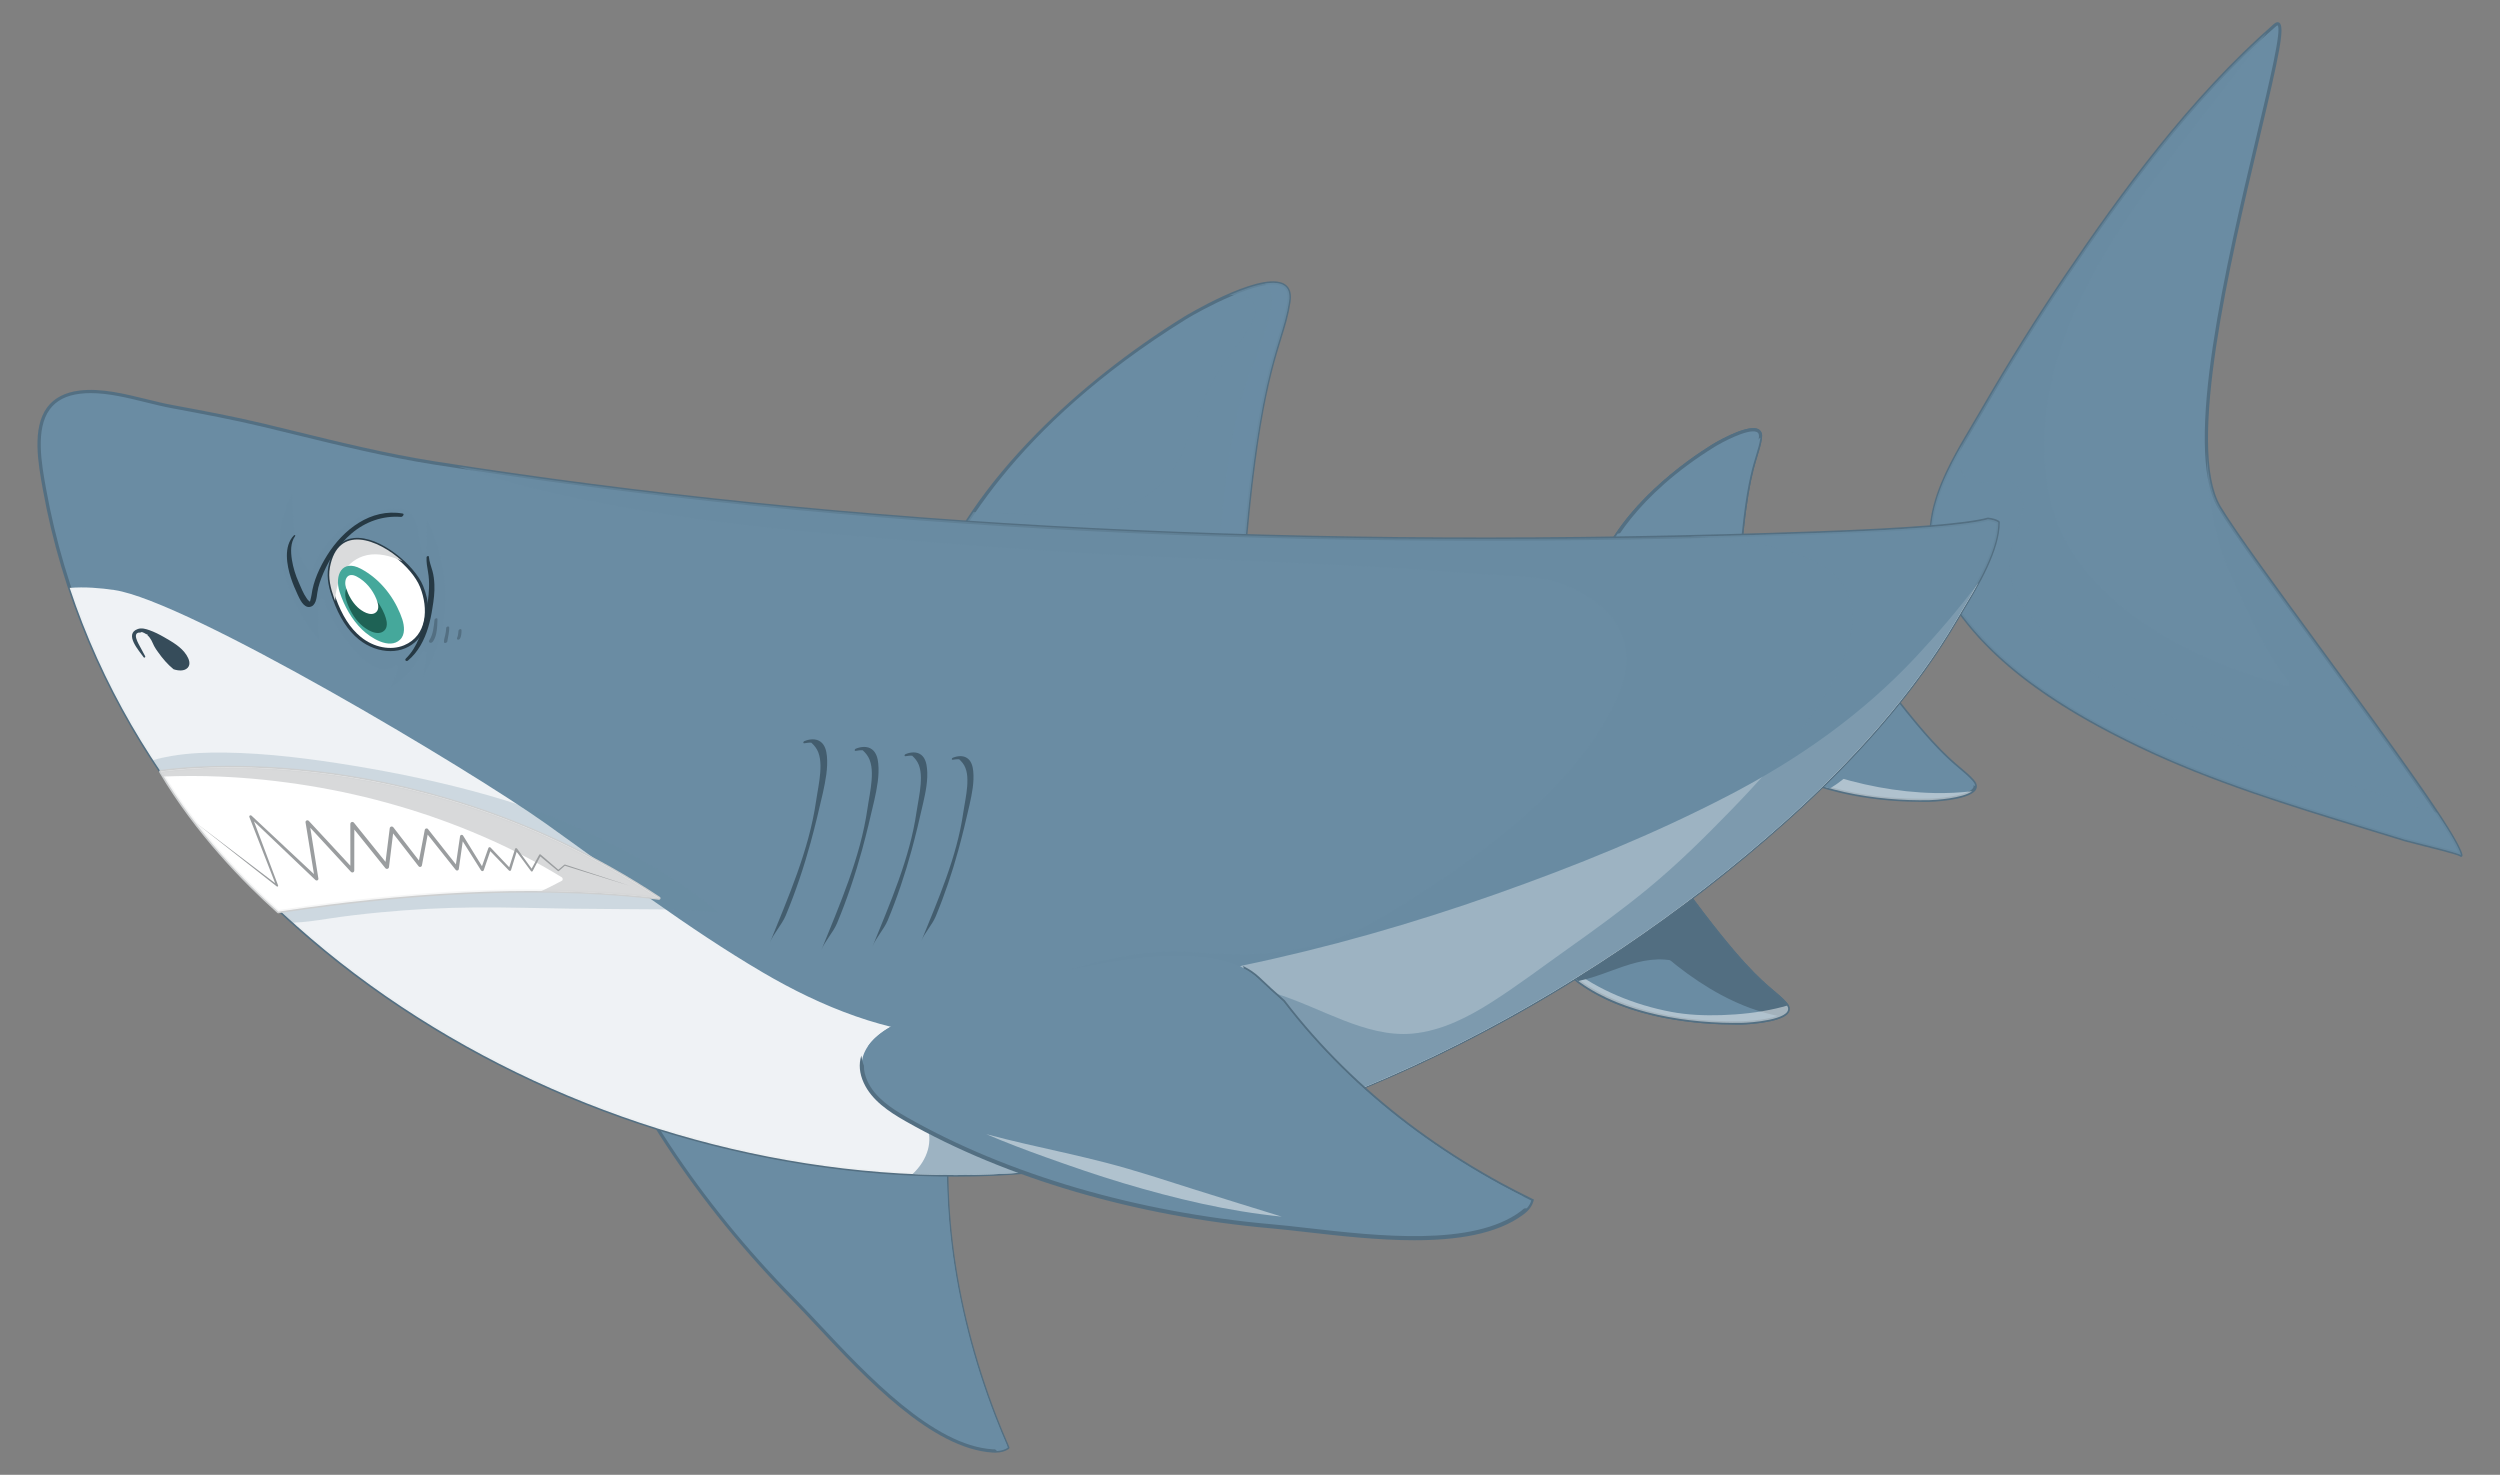 <?xml version="1.0" encoding="utf-8"?>
<!-- Generator: Adobe Illustrator 27.6.1, SVG Export Plug-In . SVG Version: 6.00 Build 0)  -->
<svg version="1.1" id="Layer_1" xmlns="http://www.w3.org/2000/svg" xmlns:xlink="http://www.w3.org/1999/xlink" x="0px" y="0px"
	 viewBox="0 0 405.34 239.12" style="enable-background:new 0 0 405.34 239.12;" xml:space="preserve">
<rect x="0" y="0" width="405.34" height="239.12" fill="#808080" stroke="none"/>
<style type="text/css">
	.st0{fill:#6A8CA3;}
	.st1{fill:#536F82;}
	.st2{opacity:0.7;fill:#6A8CA3;}
	.st3{opacity:0.55;fill:#6A8CA3;}
	.st4{opacity:0.47;fill:#FFFFFF;}
	.st5{fill:#526E81;}
	.st6{opacity:0.61;fill:#6A8CA3;}
	.st7{opacity:0.89;fill:#FFFFFF;}
	.st8{fill:#364C5A;}
	.st9{fill:#FFFFFF;}
	.st10{fill:#293C48;}
	.st11{fill:#263944;}
	.st12{fill:#DADBDC;}
	.st13{opacity:0.6;fill:#2B3F4C;}
	.st14{fill:#45A89B;}
	.st15{fill:#1E6255;}
	.st16{opacity:0.25;fill:#6A8CA3;}
	.st17{fill:#CDCFD0;}
	.st18{opacity:0.81;fill:#FFFFFF;}
	.st19{opacity:0.81;fill:#CFD1D2;}
	.st20{fill:#9A9D9F;}
</style>
<g>
	<g>
		<path class="st0" d="M161.28,229.55c-1.72-4.47-3.18-9.03-4.36-13.67c-1.17-4.61-2.07-9.29-2.64-14.01
			c-0.57-4.71-0.83-9.45-0.76-14.19c0.02-1.2,0.06-2.39,0.12-3.59c-0.28-1.84-0.52-3.65-0.69-5.4
			c-1.4-13.73-34.73-27.18-47.74-31.89c-4.21-1.52-10.11-2.04-11.64,3.42c-0.82,2.92,0.09,6.03,1.13,8.88
			c6.97,19.09,19.72,37.2,33.95,51.59c7.52,7.6,20.71,23.89,32.35,24.59c1.06,0.06,1.84-0.14,2.42-0.54
			C162.67,233.01,161.95,231.29,161.28,229.55z"/>
		<path class="st1" d="M161.36,235.53c-0.12,0-0.25,0-0.38-0.01c-9.9-0.59-20.68-12.09-28.55-20.5c-1.43-1.53-2.78-2.97-3.97-4.17
			c-15.48-15.66-27.56-34.02-34.01-51.68c-1.08-2.95-1.96-6.09-1.13-9.04c0.5-1.8,1.51-3.1,2.98-3.86c3.08-1.58,7.31-0.34,8.99,0.27
			c6.11,2.21,17.9,6.78,28.26,12.58c12.43,6.95,19.04,13.52,19.65,19.53c0.17,1.65,0.4,3.41,0.69,5.39c0,0.02,0,0.03,0,0.05
			c-0.06,1.19-0.1,2.39-0.12,3.58c-0.07,4.68,0.18,9.45,0.76,14.16c0.56,4.63,1.45,9.33,2.64,13.98c1.16,4.57,2.63,9.16,4.35,13.64
			l0,0c0.6,1.57,1.3,3.26,2.13,5.16c0.05,0.11,0.01,0.25-0.09,0.32C162.99,235.33,162.25,235.53,161.36,235.53z M99.89,146.02
			c-1.16,0-2.33,0.19-3.35,0.72c-1.34,0.69-2.25,1.88-2.72,3.54c-0.79,2.81,0.08,5.85,1.12,8.71c6.42,17.6,18.46,35.89,33.89,51.49
			c1.19,1.21,2.55,2.65,3.98,4.18c7.81,8.34,18.51,19.75,28.2,20.33c0.85,0.05,1.54-0.08,2.07-0.38c-0.79-1.82-1.46-3.45-2.05-4.97
			l0,0c-1.73-4.5-3.2-9.11-4.37-13.7c-1.19-4.67-2.08-9.4-2.65-14.05c-0.58-4.73-0.83-9.52-0.76-14.23
			c0.02-1.18,0.06-2.39,0.12-3.57c-0.3-1.97-0.52-3.73-0.69-5.39c-1.42-13.93-36.77-27.76-47.57-31.67
			C104.07,146.66,102,146.02,99.89,146.02z"/>
	</g>
	<path class="st0" d="M103.88,168.95c3.98,7.46,8.6,14.58,13.55,21.43c4.86,6.72,9.95,13.36,15.59,19.44
		c2.86,3.08,5.86,6.03,8.98,8.85c3.22,2.91,6.49,5.79,9.98,8.38c3.65,2.72,7.49,5.16,11.38,7.52c-0.72-1.66-1.42-3.33-2.07-5.02
		c-1.72-4.47-3.18-9.03-4.36-13.67c-1.17-4.61-2.07-9.29-2.64-14.01c-0.57-4.71-0.83-9.45-0.76-14.19c0.02-1.2,0.06-2.39,0.12-3.59
		c-0.28-1.84-0.52-3.65-0.69-5.4c-1.4-13.73-34.73-27.18-47.74-31.89c-3.36-1.22-7.78-1.78-10.21,0.81
		C97.14,155.02,100.25,162.14,103.88,168.95z"/>
	<path class="st0" d="M103.5,177.83c2.71,2.36,5.63,4.46,8.74,6.27c1.87,1.08,3.8,2.09,5.77,2.98c2.01,0.91,4.07,1.68,6.12,2.48
		c3.98,1.54,8.01,3.14,11.44,5.74c5.26,4,8.78,9.98,11.73,15.77c2.98,5.86,5.51,11.98,9.06,17.54c1.53,2.39,3.27,4.65,5.28,6.65
		c0.74-0.04,1.32-0.23,1.77-0.54c-0.74-1.71-1.46-3.43-2.13-5.17c-1.72-4.47-3.18-9.03-4.36-13.67c-1.17-4.61-2.07-9.29-2.64-14.01
		c-0.57-4.71-0.83-9.45-0.76-14.19c0.02-1.2,0.06-2.39,0.12-3.59c-0.28-1.84-0.52-3.65-0.69-5.4c-1.4-13.73-34.73-27.18-47.74-31.89
		c-4.21-1.52-10.11-2.04-11.64,3.42c-0.82,2.92,0.09,6.03,1.13,8.88C97.03,165.48,100.03,171.76,103.5,177.83z"/>
	<g>
		<g>
			<path class="st0" d="M208.94,47.28c-1.4-4.46-14.56,2.89-16.77,4.26c-16.12,9.99-33.97,25.83-41,43.92
				c-0.78,2.01-1.4,4.32-0.45,6.26c3.04,6.19,17.89,5.13,23.49,5.23c6.56,0.12,26.2,2.65,26.59-3.9c2.6-43.91,6.95-45.88,8.2-54.16
				C209.1,48.24,209.07,47.71,208.94,47.28z"/>
			<path class="st1" d="M187.83,107.79c-3.26,0-6.6-0.2-9.3-0.36c-1.72-0.1-3.21-0.19-4.33-0.21c-0.74-0.01-1.63-0.01-2.64,0
				c-6.87,0.05-18.37,0.14-21.08-5.38c-1.02-2.09-0.3-4.55,0.44-6.47c3.27-8.41,9.03-16.85,17.14-25.08
				c6.8-6.91,15.09-13.46,23.96-18.96c0.11-0.07,11.66-7.04,15.82-5.5c0.68,0.25,1.13,0.72,1.34,1.38c0.15,0.47,0.17,1.05,0.07,1.72
				c-0.32,2.14-0.84,3.83-1.5,5.96c-1.9,6.19-4.77,15.53-6.7,48.17c-0.15,2.55-2.88,4.03-8.35,4.53
				C191.18,107.73,189.52,107.79,187.83,107.79z M173.25,106.68c0.35,0,0.67,0,0.97,0.01c1.12,0.02,2.62,0.11,4.35,0.21
				c4.07,0.24,9.64,0.58,14.1,0.17c5.09-0.47,7.74-1.83,7.87-4.04c1.94-32.7,4.82-42.09,6.72-48.3c0.65-2.12,1.16-3.79,1.48-5.89
				c0.09-0.59,0.07-1.09-0.05-1.48c0,0,0,0,0,0c-0.16-0.51-0.49-0.85-1.02-1.05c-3.37-1.25-13.13,4.07-15.36,5.45
				c-28.39,17.59-38.05,36.48-40.89,43.79c-0.71,1.82-1.4,4.15-0.46,6.05c2.57,5.22,13.86,5.13,20.6,5.08
				C172.17,106.68,172.73,106.68,173.25,106.68z"/>
		</g>
		<path class="st0" d="M159.51,83.71c-1.08,1.85-2.07,3.75-2.96,5.69c2.36-2.95,4.73-5.89,7.16-8.79c2.95-3.52,5.99-6.98,9.18-10.29
			c2.89-3,5.82-5.97,8.9-8.78c3.78-3.45,7.82-6.77,12.18-9.52c-1.69,0.85-3.35,1.76-4.98,2.73c-4.04,2.4-7.89,5.12-11.49,8.13
			c-3.58,2.98-6.93,6.24-9.98,9.76C164.53,76.08,161.82,79.78,159.51,83.71z"/>
		<path class="st2" d="M208.94,47.28c-0.8-2.56-5.47-1.23-9.72,0.62c0.36-0.05,0.73-0.09,1.1-0.1c0.88-0.01,1.84,0.16,2.49,0.8
			c0.75,0.74,0.88,1.81,0.54,2.77c-0.6,1.73-1.79,3.29-2.87,4.75c-0.97,1.32-2.08,2.59-2.89,4.02c-0.73,1.27-1.44,2.53-2.05,3.87
			c-0.65,1.4-1.22,2.84-1.79,4.28c-0.57,1.44-1.16,2.87-1.74,4.31c-0.39,0.97-0.84,1.91-1.38,2.81c-1.91,3.18-4.83,5.46-8.32,6.67
			c-3.6,1.25-7.49,1.45-11.27,1.42c-4.12-0.03-8.24-0.38-12.36-0.46c-0.28-0.01-0.57-0.01-0.85-0.01
			c-2.71,3.99-4.99,8.14-6.66,12.43c-0.78,2.01-1.4,4.32-0.45,6.26c3.04,6.19,17.89,5.13,23.49,5.23c6.56,0.12,26.2,2.65,26.59-3.9
			c2.6-43.91,6.95-45.88,8.2-54.16C209.1,48.24,209.07,47.71,208.94,47.28z"/>
		<path class="st3" d="M208.94,47.28c-0.42-1.35-1.93-1.61-3.88-1.29c0.53,0.45,0.93,1.05,1.1,1.8c0.23,1.02-0.06,2.07-0.28,3.06
			c-0.32,1.4-0.73,2.77-1.2,4.12c-0.94,2.76-2.06,5.44-3,8.2c-0.97,2.86-1.55,5.8-2.06,8.77c-0.54,3.12-0.98,6.27-1.31,9.42
			c-0.61,5.82-1.01,11.7-1.01,17.55c0,2.48,0.09,4.96,0.31,7.43c1.88-0.68,3.09-1.73,3.19-3.31c2.6-43.91,6.95-45.88,8.2-54.16
			C209.1,48.24,209.07,47.71,208.94,47.28z"/>
	</g>
	<g>
		<path class="st0" d="M285.4,70.33c-0.63-2.01-6.58,1.31-7.58,1.93c-7.28,4.51-15.34,11.67-18.52,19.84
			c-0.35,0.91-0.63,1.95-0.2,2.83c1.37,2.8,8.08,2.32,10.61,2.36c2.97,0.05,11.84,1.2,12.01-1.76c1.17-19.83,3.14-20.73,3.7-24.46
			C285.47,70.76,285.46,70.52,285.4,70.33z"/>
		<path class="st1" d="M275.86,97.8c-1.48,0-2.99-0.09-4.21-0.16c-0.78-0.05-1.45-0.09-1.95-0.1c-0.33-0.01-0.74,0-1.19,0
			c-3.14,0.03-8.39,0.07-9.65-2.51c-0.49-0.99-0.15-2.15,0.2-3.04c3.89-10.01,14.32-17.3,18.62-19.97c0.05-0.03,5.33-3.22,7.27-2.5
			c0.35,0.13,0.58,0.38,0.69,0.72c0.07,0.23,0.09,0.52,0.04,0.84c-0.15,0.98-0.38,1.74-0.68,2.71c-0.86,2.79-2.15,7-3.02,21.73
			c-0.07,1.23-1.35,1.95-3.9,2.18C277.39,97.78,276.63,97.8,275.86,97.8z M269.28,97.01c0.16,0,0.31,0,0.44,0
			c0.51,0.01,1.19,0.05,1.97,0.1c1.83,0.11,4.35,0.26,6.35,0.08c2.22-0.2,3.37-0.77,3.43-1.69c0.87-14.79,2.18-19.04,3.04-21.85
			c0.29-0.95,0.52-1.7,0.66-2.64c0.04-0.25,0.03-0.45-0.02-0.61c0,0,0,0,0,0c-0.06-0.19-0.18-0.31-0.37-0.38
			c-1.47-0.55-5.82,1.83-6.81,2.45c-12.79,7.93-17.14,16.42-18.41,19.71c-0.31,0.79-0.61,1.81-0.21,2.62
			c1.12,2.28,6.36,2.23,9.18,2.22C268.79,97.02,269.04,97.01,269.28,97.01z"/>
	</g>
	<g>
		<path class="st0" d="M285.4,70.33c-0.63-2.01-6.58,1.31-7.58,1.93c-7.28,4.51-15.34,11.67-18.52,19.84
			c-0.35,0.91-0.63,1.95-0.2,2.83c1.37,2.8,8.08,2.32,10.61,2.36c2.97,0.05,11.84,1.2,12.01-1.76c1.17-19.83,3.14-20.73,3.7-24.46
			C285.47,70.76,285.46,70.52,285.4,70.33z"/>
		<path class="st1" d="M275.86,97.8c-1.48,0-2.99-0.09-4.21-0.16c-0.78-0.05-1.45-0.09-1.95-0.1c-0.33-0.01-0.74,0-1.19,0
			c-3.14,0.03-8.39,0.07-9.65-2.51c-0.49-0.99-0.15-2.15,0.2-3.04c3.89-10.01,14.32-17.3,18.62-19.97c0.05-0.03,5.33-3.22,7.27-2.5
			c0.35,0.13,0.58,0.38,0.69,0.72c0.07,0.23,0.09,0.52,0.04,0.84c-0.15,0.98-0.38,1.74-0.68,2.71c-0.86,2.79-2.15,7-3.02,21.73
			c-0.07,1.23-1.35,1.95-3.9,2.18C277.39,97.78,276.63,97.8,275.86,97.8z M269.28,97.01c0.16,0,0.31,0,0.44,0
			c0.51,0.01,1.19,0.05,1.97,0.1c1.83,0.11,4.35,0.26,6.35,0.08c2.22-0.2,3.37-0.77,3.43-1.69c0.87-14.79,2.18-19.04,3.04-21.85
			c0.29-0.95,0.52-1.7,0.66-2.64c0.04-0.25,0.03-0.45-0.02-0.61c0,0,0,0,0,0c-0.06-0.19-0.18-0.31-0.37-0.38
			c-1.47-0.55-5.82,1.83-6.81,2.45c-12.79,7.93-17.14,16.42-18.41,19.71c-0.31,0.79-0.61,1.81-0.21,2.62
			c1.12,2.28,6.36,2.23,9.18,2.22C268.79,97.02,269.04,97.01,269.28,97.01z"/>
	</g>
	<path class="st0" d="M263.1,90.15c0.64-0.34,1.25-0.78,1.79-1.21c1.27-1.02,2.4-2.19,3.51-3.37c1.23-1.29,2.49-2.56,3.67-3.9
		c2.35-2.68,4.55-5.51,7.04-8.06c-1.33,0.68-2.62,1.44-3.84,2.3C270.08,79.54,266.09,84.6,263.1,90.15z"/>
	<path class="st0" d="M285.24,71.11c-1.11,0.97-2.18,2.01-3.12,3.15c-0.87,1.05-1.54,2.27-2.21,3.45c-0.66,1.17-1.3,2.35-2.08,3.44
		c-0.76,1.05-1.65,1.93-2.71,2.67c-3.81,2.66-8.54,1.85-12.85,2.71c-1.21,1.78-2.23,3.64-2.98,5.56c-0.35,0.91-0.63,1.95-0.2,2.83
		c1.37,2.8,8.08,2.32,10.61,2.36c2.97,0.05,11.84,1.2,12.01-1.76c1.17-19.83,3.14-20.73,3.7-24.46c0.01-0.04,0-0.07,0.01-0.1
		C285.37,71,285.31,71.06,285.24,71.11z"/>
	<g>
		<path class="st0" d="M319.85,126.62c-2.51-2.83-4.64-2.51-16.4-18.52c-1.76-2.39-8.58,3.39-11.04,5.05
			c-2.1,1.41-7.99,4.66-7.62,7.75c0.11,0.97,0.92,1.69,1.71,2.26c7.1,5.13,17.76,6.76,26.33,6.59c1.18-0.02,7.97-0.47,7.41-2.5
			C320.16,127.05,320.04,126.84,319.85,126.62z"/>
		<path class="st1" d="M311.67,130.02c-5.64,0-17.23-0.79-25.34-6.65c-0.78-0.56-1.68-1.35-1.81-2.44
			c-0.34-2.85,4.09-5.67,6.74-7.35c0.38-0.24,0.72-0.46,1-0.65c0.41-0.28,0.96-0.68,1.58-1.14c2.61-1.92,6.56-4.83,8.71-4.5
			c0.47,0.07,0.85,0.29,1.11,0.65c8.73,11.89,12.11,14.72,14.34,16.6c0.78,0.65,1.39,1.17,2.05,1.91l0,0
			c0.22,0.25,0.36,0.49,0.43,0.73c0.1,0.34,0.03,0.68-0.19,0.98c-1.24,1.66-7.4,1.86-7.46,1.86
			C312.47,130.01,312.09,130.02,311.67,130.02z M302.18,107.79c-2.02,0-5.76,2.75-8.03,4.42c-0.63,0.46-1.18,0.87-1.6,1.15
			c-0.28,0.19-0.62,0.41-1.01,0.65c-2.38,1.51-6.8,4.33-6.5,6.85c0.11,0.9,0.91,1.58,1.6,2.08c2.86,2.06,11.12,6.83,26.17,6.54
			c1.17-0.02,6.11-0.39,7.05-1.65c0.13-0.17,0.16-0.33,0.11-0.52c-0.04-0.16-0.15-0.33-0.31-0.52l0,0
			c-0.63-0.71-1.23-1.21-1.99-1.85c-2.25-1.89-5.66-4.75-14.43-16.69c-0.18-0.25-0.43-0.39-0.77-0.44
			C302.37,107.8,302.28,107.79,302.18,107.79z"/>
	</g>
	<path class="st4" d="M313.65,128.58c-6.08-0.13-12.18-1.32-17.94-3.29c-2.58-0.88-5.13-1.95-7.49-3.34
		c-1.15-0.68-2.26-1.45-3.26-2.34c-0.16,0.43-0.24,0.86-0.19,1.28c0.11,0.97,0.92,1.69,1.71,2.26c7.1,5.13,17.76,6.76,26.33,6.59
		c0.94-0.02,5.43-0.3,6.94-1.45C317.73,128.53,315.69,128.62,313.65,128.58z"/>
	<path class="st0" d="M297.11,127.57c0.66-0.4,1.28-0.87,1.88-1.35c2.17-1.72,4.27-3.54,7.14-3.79c2.32-0.21,4.56,0.5,6.64,1.48
		c2.13,1,4.14,2.27,6.34,3.13c0.38,0.15,0.76,0.27,1.14,0.39c0-0.06-0.01-0.12-0.03-0.18c-0.05-0.19-0.17-0.4-0.37-0.62
		c-2.51-2.83-4.64-2.51-16.4-18.52c-1.76-2.39-8.58,3.39-11.04,5.05c-2.1,1.41-7.99,4.66-7.62,7.75c0.11,0.97,0.92,1.69,1.71,2.26
		c2.92,2.11,6.43,3.61,10.15,4.66C296.8,127.73,296.96,127.66,297.11,127.57z"/>
	<g>
		<path class="st0" d="M289.51,162.72c-2.51-2.83-4.64-2.51-16.4-18.52c-1.76-2.39-8.58,3.39-11.04,5.05
			c-2.1,1.41-7.99,4.66-7.62,7.75c0.11,0.97,0.92,1.69,1.71,2.26c7.1,5.13,17.76,6.76,26.33,6.59c1.18-0.02,7.97-0.47,7.41-2.5
			C289.83,163.15,289.71,162.94,289.51,162.72z"/>
		<path class="st1" d="M281.33,166.12c-5.64,0-17.23-0.79-25.34-6.65c-0.78-0.56-1.68-1.35-1.81-2.44
			c-0.34-2.85,4.09-5.67,6.74-7.35c0.38-0.24,0.73-0.46,1-0.65c0.42-0.28,0.96-0.68,1.58-1.14c1.49-1.1,3.54-2.6,5.35-3.56
			c2.27-1.19,3.73-1.28,4.46-0.29c8.73,11.89,12.11,14.72,14.34,16.6c0.78,0.65,1.39,1.17,2.05,1.91c0.22,0.24,0.36,0.49,0.43,0.73
			c0.1,0.34,0.03,0.68-0.19,0.98c-1.24,1.66-7.4,1.86-7.46,1.86C282.13,166.11,281.75,166.12,281.33,166.12z M271.84,143.89
			c-0.67,0-1.58,0.3-2.73,0.9c-1.78,0.93-3.81,2.42-5.29,3.51c-0.63,0.47-1.18,0.87-1.6,1.15c-0.28,0.19-0.62,0.41-1.01,0.65
			c-2.38,1.51-6.8,4.33-6.5,6.85c0.11,0.9,0.91,1.58,1.6,2.08c2.86,2.06,11.12,6.85,26.17,6.54c1.85-0.04,6.2-0.5,7.05-1.65
			c0.12-0.17,0.16-0.33,0.11-0.52c-0.04-0.16-0.15-0.33-0.31-0.52c0,0,0,0,0,0c-0.63-0.71-1.23-1.21-1.99-1.85
			c-2.25-1.89-5.66-4.75-14.43-16.69C272.67,144.04,272.31,143.89,271.84,143.89z"/>
	</g>
	<g>
		<path class="st0" d="M289.51,162.72c-2.51-2.83-4.64-2.51-16.4-18.52c-1.76-2.39-8.58,3.39-11.04,5.05
			c-2.1,1.41-7.99,4.66-7.62,7.75c0.11,0.97,0.92,1.69,1.71,2.26c7.1,5.13,17.76,6.76,26.33,6.59c1.18-0.02,7.97-0.47,7.41-2.5
			C289.83,163.15,289.71,162.94,289.51,162.72z"/>
		<path class="st1" d="M281.33,166.12c-5.64,0-17.23-0.79-25.34-6.65c-0.78-0.56-1.68-1.35-1.81-2.44
			c-0.34-2.85,4.09-5.67,6.74-7.35c0.38-0.24,0.73-0.46,1-0.65c0.42-0.28,0.96-0.68,1.58-1.14c1.49-1.1,3.54-2.6,5.35-3.56
			c2.27-1.19,3.73-1.28,4.46-0.29c8.73,11.89,12.11,14.72,14.34,16.6c0.78,0.65,1.39,1.17,2.05,1.91c0.22,0.24,0.36,0.49,0.43,0.73
			c0.1,0.34,0.03,0.68-0.19,0.98c-1.24,1.66-7.4,1.86-7.46,1.86C282.13,166.11,281.75,166.12,281.33,166.12z M271.84,143.89
			c-0.67,0-1.58,0.3-2.73,0.9c-1.78,0.93-3.81,2.42-5.29,3.51c-0.63,0.47-1.18,0.87-1.6,1.15c-0.28,0.19-0.62,0.41-1.01,0.65
			c-2.38,1.51-6.8,4.33-6.5,6.85c0.11,0.9,0.91,1.58,1.6,2.08c2.86,2.06,11.12,6.85,26.17,6.54c1.85-0.04,6.2-0.5,7.05-1.65
			c0.12-0.17,0.16-0.33,0.11-0.52c-0.04-0.16-0.15-0.33-0.31-0.52c0,0,0,0,0,0c-0.63-0.71-1.23-1.21-1.99-1.85
			c-2.25-1.89-5.66-4.75-14.43-16.69C272.67,144.04,272.31,143.89,271.84,143.89z"/>
	</g>
	<path class="st5" d="M265.58,150.95c4.02,4.01,8.47,7.67,13.49,10.37c3.02,1.62,6.25,2.85,9.6,3.49c0.85-0.36,1.38-0.84,1.21-1.47
		c-0.05-0.19-0.17-0.4-0.37-0.62c-2.51-2.83-4.64-2.51-16.4-18.52c-1.54-2.09-6.94,2.07-9.92,4.25
		C263.97,149.3,264.77,150.13,265.58,150.95z"/>
	<path class="st4" d="M289.75,163.05c-0.59,0.17-1.19,0.32-1.78,0.46c-2.9,0.67-5.89,0.98-8.87,1.08c-2.73,0.08-5.46-0.02-8.15-0.53
		c-5.88-1.11-11.73-3.47-16.51-7.14c0,0.02,0,0.05,0,0.07c0.11,0.97,0.92,1.69,1.71,2.26c7.1,5.13,17.76,6.76,26.33,6.59
		c1.18-0.02,7.97-0.47,7.41-2.5C289.86,163.25,289.81,163.15,289.75,163.05z"/>
	<path class="st5" d="M255.89,159.06c1.8-0.37,3.56-1,5.29-1.64c2.79-1.03,5.67-2.04,8.69-1.84c1.66,0.11,3.18,0.6,4.7,1.24
		c1.59,0.66,3.15,1.39,4.71,2.11c3.18,1.46,6.66,3.01,10.19,3.76c-2.49-2.79-4.66-2.55-16.37-18.48c-1.76-2.39-8.58,3.39-11.04,5.05
		c-2.1,1.41-7.99,4.66-7.62,7.75C254.54,157.85,255.19,158.52,255.89,159.06z"/>
	<g>
		<path class="st0" d="M359.82,82.2c-8.99-15.15,14.43-82.85,9.01-78.11c-13.28,11.61-24.07,26.23-33.91,40.76
			c-4.7,6.94-9.13,14.04-13.32,21.3c-5.46,9.46-12.23,18.67-6.14,29.51c6.58,11.71,19.65,19.63,31.45,25.28
			c13.78,6.61,28.57,10.72,43.12,15.23c0.62,0.19,8.92,2.17,8.97,2.48C398.19,133.78,365.49,91.76,359.82,82.2z"/>
		<path class="st1" d="M399,138.92c-0.08,0-0.15-0.04-0.2-0.1c-0.5-0.29-4.92-1.4-7.06-1.93c-0.94-0.24-1.62-0.41-1.79-0.46
			c-2.1-0.65-4.2-1.29-6.3-1.93c-12.31-3.76-25.04-7.65-36.85-13.31c-10.16-4.87-24.48-12.8-31.56-25.39
			c-5.59-9.94-0.43-18.66,4.56-27.08c0.53-0.89,1.06-1.79,1.58-2.69c4.23-7.33,8.72-14.5,13.33-21.32
			c9.12-13.48,20.29-28.87,33.95-40.81c0.34-0.3,0.64-0.38,0.88-0.23c1,0.6-0.01,5.29-3.15,18.54c-4.76,20.07-11.96,50.4-6.34,59.87
			c2.32,3.9,9.22,13.32,16.52,23.3c10.89,14.86,22.14,30.23,22.69,33.23c0,0.01,0,0.02,0,0.02l0,0c0.02,0.14-0.07,0.28-0.22,0.3
			C399.02,138.92,399.01,138.92,399,138.92z M369.27,4.11c0,0-0.08,0.01-0.27,0.18C355.38,16.19,344.24,31.55,335.13,45
			c-4.6,6.8-9.08,13.96-13.31,21.28c-0.52,0.9-1.05,1.8-1.58,2.69c-5.14,8.68-10,16.88-4.56,26.56
			c7.01,12.47,21.24,20.34,31.33,25.18c11.78,5.64,24.49,9.53,36.78,13.28c2.1,0.64,4.21,1.29,6.3,1.94
			c0.16,0.05,0.86,0.23,1.76,0.45c4.1,1.03,5.91,1.52,6.72,1.8c-1.48-3.89-12.59-19.05-22.44-32.51
			c-7.31-9.98-14.22-19.41-16.55-23.34c-5.73-9.66,1.5-40.11,6.28-60.26C367.99,13.14,370,4.7,369.27,4.11z"/>
	</g>
	<path class="st0" d="M352.84,64.06c-0.17-5.46,0.27-10.91,1.13-16.3c0.84-5.28,2.07-10.48,3.41-15.65
		c0.73-2.81,1.49-5.61,2.24-8.42c-1.27,2.57-2.4,5.21-3.4,7.88c-1.98,5.3-3.48,10.79-4.54,16.35c-1.01,5.32-1.62,10.73-1.66,16.14
		c-0.04,5.77,0.95,11.49,2.85,16.94c1.66,4.78,4.02,9.35,7.06,13.39c-1.82-4.82-3.55-9.69-4.82-14.69
		C353.81,74.59,353,69.34,352.84,64.06z"/>
	<path class="st6" d="M359.82,82.2c-1.24-2.09-1.86-5.18-2.03-8.93c0.03,5.81,0.8,11.58,2.75,17.1c1.27,3.58,3.01,7.01,4.68,10.42
		c1.68,3.45,3.53,6.84,5.93,9.85c0.2,0.25,0.02,0.67-0.33,0.57c-1.02-0.27-2.03-0.56-3.04-0.86c-8.66-2.63-17.21-6.52-24.19-12.36
		c-3.38-2.82-6.38-6.17-8.51-10.03c-2.24-4.06-3.25-8.5-3.54-13.11c-0.59-9.62,2.16-19.03,6.41-27.58
		c4.47-8.98,10.44-17.11,16.55-25.03c4.34-5.63,8.85-11.16,12.99-16.95c-12.67,11.41-23.08,25.53-32.58,39.57
		c-4.7,6.94-9.13,14.04-13.32,21.3c-5.46,9.46-12.23,18.67-6.14,29.51c6.58,11.71,19.65,19.63,31.45,25.28
		c13.78,6.61,28.57,10.72,43.12,15.23c0.62,0.19,8.92,2.17,8.97,2.48C398.18,133.78,365.49,91.76,359.82,82.2z"/>
	<path class="st6" d="M394.62,131.66c-1.99-0.48-3.93-1.13-5.86-1.82c-1.56-0.56-3.1-1.14-4.69-1.62c-3.23-0.97-6.44-1.98-9.63-3.06
		c-6.05-2.05-11.98-4.44-17.87-6.91c-5.19-2.18-10.31-4.58-15.06-7.6c-4.72-3-9.02-6.62-12.44-11.06c-1.51-1.97-2.85-4.1-3.17-6.61
		c-0.16-1.29-0.09-2.64,0.21-3.91c0.31-1.31,0.83-2.56,1.25-3.83c0.41-1.27,0.77-2.61,0.64-3.95c-0.09-0.98-0.47-2.19-1.27-2.83
		c-1.27-1-3.25-0.4-4.7-0.29c-1.6,0.13-3.47-0.21-4.12-1.91c-0.33-0.87-0.26-1.85-0.11-2.75c0.08-0.48,0.19-0.95,0.32-1.41
		c-4.25,7.45-7.46,15-2.65,23.56c6.58,11.71,19.65,19.63,31.45,25.28c13.78,6.61,28.57,10.72,43.12,15.23
		c0.62,0.19,8.92,2.17,8.97,2.48c-0.16-0.98-1.61-3.46-3.87-6.87C394.95,131.74,394.78,131.7,394.62,131.66z"/>
	<g>
		<path class="st0" d="M322.33,84.2c-3.82,1.03-14.27,1.73-27.44,2.2c-74.5,2.69-150.81,0.28-224.55-11.36
			c-9.29-1.47-18.39-3.88-27.52-6.08c-4.93-1.19-9.91-2.11-14.89-3.04c-4.69-0.87-10.21-2.93-14.99-2.35
			c-8.37,1.01-6.82,9.69-5.73,15.76c12.99,71.9,90.41,116.43,159.8,110.68c44.29-3.67,89.75-27.58,122.54-56.96
			c10.62-9.52,20.53-20.34,27.75-32.71c2.22-3.8,6.71-10.52,6.69-15.65C323.54,84.41,322.95,84.26,322.33,84.2z"/>
		<path class="st1" d="M154.94,190.78c-30.84,0-62.71-9.48-89.12-26.76c-31.87-20.85-52.77-50.91-58.87-84.63
			c-0.76-4.2-1.8-9.96,0.69-13.33c1.13-1.53,2.9-2.45,5.26-2.74c3.47-0.42,7.25,0.51,10.91,1.41c1.46,0.36,2.83,0.7,4.16,0.94
			l0.06,0.01c4.88,0.91,9.93,1.85,14.84,3.03c1.66,0.4,3.31,0.81,4.97,1.21c7.34,1.8,14.94,3.66,22.53,4.86
			c67.52,10.65,140.95,14.37,224.5,11.35c14.72-0.53,23.93-1.27,27.38-2.2c0.03-0.01,0.06-0.01,0.09-0.01
			c0.72,0.07,1.33,0.25,1.78,0.53c0.08,0.05,0.12,0.13,0.12,0.22c0.01,4.56-3.48,10.38-5.8,14.22c-0.34,0.56-0.65,1.08-0.93,1.56
			c-6.49,11.1-15.58,21.82-27.8,32.77c-36.08,32.33-81.95,53.65-122.69,57.03C163.03,190.61,158.99,190.78,154.94,190.78z
			 M14.71,63.74c-0.59,0-1.16,0.03-1.73,0.1c-2.25,0.27-3.85,1.1-4.91,2.53c-2.35,3.19-1.34,8.82-0.59,12.92
			c6.07,33.58,26.89,63.52,58.64,84.29c29.78,19.48,66.54,29.02,100.89,26.18c40.63-3.37,86.38-24.64,122.38-56.9
			c12.18-10.92,21.24-21.59,27.7-32.64c0.28-0.48,0.6-1,0.93-1.57c2.26-3.75,5.66-9.41,5.72-13.8c-0.36-0.19-0.83-0.32-1.39-0.38
			c-3.52,0.93-12.75,1.67-27.45,2.2c-83.58,3.01-157.04-0.7-224.6-11.36c-7.61-1.2-15.22-3.07-22.58-4.87
			c-1.66-0.41-3.31-0.81-4.97-1.21c-4.9-1.18-9.94-2.12-14.81-3.03l-0.06-0.01c-1.35-0.25-2.73-0.59-4.19-0.95
			C20.69,64.5,17.6,63.74,14.71,63.74z"/>
	</g>
	<path class="st0" d="M58.83,80.37c-1.45-0.94-3.36-0.04-4.63,0.79c-1.28,0.83-2.65,2.01-3.3,3.42c-0.1,0.22-1.67,3.13-1.91,4.69
		c-0.3,1.96-0.24,4.33,1,5.97c0.54-2.18,1.17-4.35,2.19-6.36c0.96-1.89,2.28-3.57,3.95-4.88c0.9-0.71,1.86-1.28,2.87-1.81
		c0.29-0.15,0.81-0.36,0.73-0.76C59.64,81.01,59.19,80.6,58.83,80.37z"/>
	<path class="st0" d="M102.74,84.12c-14.08-2.51-28.09-5.42-42.02-8.68c-13.95-3.26-27.87-7.23-42.11-9.01
		c-2.02-0.25-4.76-0.79-6.66,0.26c-1.99,1.1-1.79,3.92-1.77,5.86c0.04,5.09,0.87,10.55,2.87,15.31c0.44-0.81,0.72-1.7,0.96-2.59
		c1-3.76,2.01-7.98,5.41-10.32c1.47-1.01,3.22-1.5,4.98-1.69c2.74-0.31,5.55-0.14,8.29,0.2c2.84,0.35,5.64,0.93,8.43,1.56
		c2.82,0.64,5.64,1.25,8.45,1.94c5.95,1.47,11.94,2.73,17.96,3.86c12.23,2.3,24.5,4.48,36.81,6.31c12.34,1.83,24.75,3.02,37.22,3.54
		c2.54,0.11,5.07,0.12,7.61,0.1c-1.4-0.15-2.8-0.3-4.2-0.46C130.82,88.71,116.75,86.62,102.74,84.12z"/>
	<g>
		<path class="st0" d="M134.21,122.28c-0.43-0.34-0.94-0.55-1.46-0.7c0.42,0.78,0.58,1.74,0.63,2.6c0.13,2.49-0.41,5.04-0.98,7.45
			c-0.72,3.01-1.64,5.98-2.63,8.91c-0.9,2.67-1.86,5.31-2.84,7.96c-0.38,1.04-0.81,2.08-1.16,3.14c1.02-1.31,1.89-2.76,2.72-4.18
			c1.47-2.51,2.8-5.12,3.97-7.78c1.19-2.72,2.25-5.53,2.91-8.44c0.5-2.18,0.9-4.64,0.23-6.83
			C135.34,123.59,134.89,122.82,134.21,122.28z"/>
		<path class="st0" d="M141.68,122.39c-0.27-0.21-0.56-0.38-0.87-0.53c0.98,0.97,1.4,2.35,1.38,3.83c-0.04,1.92-0.62,3.81-1.24,5.61
			c-0.29,0.83-0.59,1.66-0.88,2.5c-0.43,1.26-0.78,2.56-1.17,3.84c-1.42,4.74-2.88,9.48-4.69,14.08c0.42-0.73,0.83-1.46,1.23-2.2
			c1.5-2.74,2.92-5.52,4.19-8.37c1.3-2.91,2.48-5.91,3.24-9c0.58-2.35,1.06-5.02,0.34-7.39
			C142.94,123.83,142.43,122.99,141.68,122.39z"/>
		<path class="st0" d="M149.68,122.44c-0.35-0.27-0.76-0.45-1.19-0.56c0.63,0.49,1.01,1.22,1.18,2c0.38,1.7,0.04,3.54-0.34,5.21
			c-0.38,1.66-0.89,3.28-1.38,4.91c-1.21,4.02-2.48,8.03-3.85,12c0.71-1.41,1.4-2.82,2.07-4.25c1.44-3.09,2.79-6.25,3.78-9.52
			c0.42-1.38,0.78-2.79,0.97-4.22c0.15-1.1,0.22-2.26-0.01-3.35C150.74,123.79,150.38,122.98,149.68,122.44z"/>
		<path class="st0" d="M156.63,123.58c0.5,0.78,0.72,1.77,0.73,2.76c0.03,1.87-0.42,3.75-0.92,5.54c-0.48,1.72-1.04,3.42-1.52,5.14
			c-1,3.59-1.8,7.3-3.07,10.83c0.26-0.53,0.53-1.06,0.78-1.6c1.24-2.62,2.41-5.28,3.45-7.99c0.92-2.41,1.8-4.86,2.42-7.36
			c0.39-1.6,0.71-3.39,0.11-4.98C158.23,124.91,157.5,124.16,156.63,123.58z"/>
	</g>
	<path class="st6" d="M69.08,89.4c-0.05,0.34-0.58,0.31-0.66,0c-0.42-1.66-0.46-3.44-1.11-5.03c-0.25-0.6-0.62-1.18-1.17-1.53
		c-0.71-0.44-1.54-0.45-2.35-0.41c-1.95,0.1-3.89,0.59-5.64,1.46c-3.48,1.73-6.1,4.83-7.55,8.4c-0.09,0.21-0.39,0.37-0.57,0.15
		c-1.46-1.74-1.98-4.08-2.28-6.28c-0.26-1.99-0.31-4-0.36-6c-0.39,0.57-0.72,1.17-1.01,1.79c0.09,0.1,0.14,0.24,0.07,0.4
		c-0.71,1.57-1.03,3.28-1.08,5c-0.08,3.23,0.74,6.46,2.01,9.41c1.08,2.53,2.52,4.97,4.36,7.04c-0.18-2.16-0.28-4.32,0.1-6.47
		c0.06-0.35,0.57-0.31,0.66,0c0.28,1.01,0.78,1.96,1.28,2.87c1.27,2.31,2.82,4.55,4.76,6.35c1.37,1.27,3.61,2.83,5.41,1.42
		c0.26-0.2,0.66-0.02,0.57,0.33c-0.28,1.15-0.75,2.23-1.3,3.28c0.91-0.59,1.78-1.24,2.56-2.01c1.11-1.09,1.98-2.37,2.67-3.76
		c0.15-0.3,0.66-0.16,0.64,0.17c-0.09,1.23-0.33,2.43-0.51,3.65c0.91-1.43,1.68-2.96,2.25-4.55c2.48-6.86,1.48-14.37-1.57-20.87
		C69.11,85.94,69.34,87.69,69.08,89.4z"/>
	<path class="st7" d="M310.68,106.46c-8.7,9.32-18.99,16.57-30.27,22.44c-12.16,6.33-25.01,11.53-37.93,16.09
		c-13.45,4.75-27.21,8.69-41.18,11.59c-1.94,1.3-3.95,2.52-6.04,3.56c-2.29,1.14-4.66,1.98-7.1,2.71
		c-10.68,3.21-21.95,5.62-33.16,5.17c-11.15-0.45-21.8-4.76-31.32-10.35c-12.12-7.12-23.65-15.92-35.22-24.16
		c-12.18-8.67-58.08-36.08-69.89-37.84c-2.32-0.34-4.84-0.55-7.27-0.35c20.7,62.43,91.63,100.02,155.73,94.7
		c44.29-3.67,89.75-27.58,122.54-56.96c10.62-9.52,20.52-20.34,27.75-32.71c0.91-1.56,2.22-3.62,3.43-5.86
		C317.61,98.72,314.17,102.71,310.68,106.46z"/>
	<path class="st8" d="M30.23,106.2c-0.82-1.3-2.32-2.14-3.62-2.89c-0.77-0.44-1.57-0.85-2.4-1.14c-0.57-0.2-1.25-0.4-1.85-0.19
		c-2.33,0.8,0.23,3.58,0.95,4.61c0.08,0.12,0.3-0.04,0.24-0.17c-0.35-0.7-0.76-1.37-1.11-2.07c-0.18-0.37-0.71-1.39-0.18-1.7
		c0.15-0.09,0.33-0.11,0.52-0.09c0.07-0.06,0.17-0.1,0.3-0.06c0.21,0.07,0.39,0.17,0.56,0.28c0.01,0,0.02,0.01,0.02,0.01
		c0.1,0.04,0.2,0.08,0.3,0.12c-0.03,0.02-0.05,0.04-0.06,0.07c0.27,0.24,0.49,0.54,0.67,0.88c0.15,0.29,0.27,0.6,0.42,0.89
		c0.18,0.35,0.42,0.68,0.65,1c0.71,1.01,1.54,1.98,2.5,2.76c0.75,0.25,1.73,0.35,2.29-0.24C30.99,107.67,30.61,106.79,30.23,106.2z"
		/>
	<g>
		<g>
			<path class="st9" d="M68.36,95.09c-2.01-5.02-13.13-12.56-14.87-3.1c-0.31,1.68,0.12,3.4,0.69,5c0.87,2.45,2.14,4.83,4.16,6.47
				c2.02,1.64,4.89,2.39,7.29,1.39C69.58,103.21,69.74,98.53,68.36,95.09z"/>
			<path class="st10" d="M63.3,105.57c-1.75,0-3.6-0.66-5.13-1.9c-1.79-1.45-3.18-3.61-4.24-6.59c-0.51-1.42-1.04-3.29-0.7-5.14
				c0.67-3.62,2.64-4.56,4.17-4.71c4.21-0.41,9.87,4.47,11.2,7.76l0,0c2.11,5.24-0.01,8.92-2.88,10.11
				C64.97,105.42,64.14,105.57,63.3,105.57z M57.92,87.73c-0.16,0-0.31,0.01-0.47,0.02c-1.97,0.2-3.22,1.64-3.71,4.29
				c-0.32,1.73,0.2,3.51,0.68,4.87c1.03,2.88,2.36,4.96,4.08,6.36c2.11,1.72,4.87,2.25,7.02,1.35c3.75-1.56,3.97-5.99,2.59-9.43
				C66.77,91.84,61.63,87.73,57.92,87.73z"/>
		</g>
		<path class="st11" d="M65.29,83.26c-5.18-0.9-9.66,2.61-12.26,6.79c-1.2,1.93-2.23,4.15-2.52,6.42c-0.01,0.06-0.16,0.79-0.25,1.08
			c-0.05-0.03-0.1-0.05-0.1-0.05c-0.18-0.13-0.32-0.32-0.44-0.5c-0.56-0.79-0.9-1.71-1.29-2.59c-0.52-1.16-0.9-2.39-1.1-3.65
			c-0.2-1.28-0.26-2.75,0.53-3.86c0.1-0.14-0.12-0.19-0.2-0.1c-1.72,1.75-1.17,4.82-0.49,6.91c0.3,0.92,0.69,1.84,1.1,2.72
			c0.33,0.7,0.94,2.1,1.92,1.98c1.04-0.13,1.15-1.5,1.26-2.31c0.15-1.12,0.57-2.21,1.01-3.25c1.03-2.39,2.54-4.65,4.53-6.35
			c2.25-1.92,5.07-2.92,8.03-2.69C65.28,83.83,65.64,83.32,65.29,83.26z"/>
		<path class="st11" d="M70.43,94.76c-0.03-0.74-0.12-1.46-0.31-2.17c-0.21-0.76-0.52-1.52-0.58-2.31
			c-0.02-0.24-0.37-0.11-0.38,0.08c-0.04,0.81,0.1,1.58,0.24,2.38c0.15,0.86,0.19,1.73,0.16,2.6c-0.05,1.45-0.27,2.9-0.55,4.32
			c-0.5,2.57-1.29,5.22-3.2,7.11c-0.26,0.25,0.07,0.54,0.33,0.33c1.65-1.36,2.69-3.36,3.29-5.39c0.31-1.04,0.53-2.1,0.69-3.17
			C70.33,97.29,70.49,96.03,70.43,94.76z"/>
		<path class="st1" d="M70.45,100.5c-0.12,1.11-0.22,2.35-0.84,3.31c-0.09,0.14-0.07,0.34,0.11,0.4c0.19,0.06,0.39-0.07,0.49-0.22
			c0.36-0.51,0.52-1.16,0.6-1.76c0.09-0.61,0.1-1.22,0.12-1.83C70.93,100.1,70.47,100.27,70.45,100.5z"/>
		<path class="st1" d="M72.34,101.84c0,0.37-0.07,0.74-0.15,1.1c-0.04,0.18-0.09,0.36-0.13,0.54c-0.04,0.19-0.09,0.39-0.08,0.59
			c0.02,0.32,0.47,0.17,0.54-0.05c0.05-0.19,0.08-0.39,0.11-0.59c0.03-0.19,0.07-0.37,0.1-0.56c0.06-0.37,0.12-0.75,0.1-1.13
			C72.81,101.43,72.34,101.6,72.34,101.84z"/>
		<path class="st1" d="M74.6,102.01c-0.13,0.03-0.26,0.14-0.27,0.28c-0.02,0.21-0.03,0.42-0.07,0.63c0,0.02-0.01,0.04-0.01,0.07
			c0,0.01,0,0.01,0,0.01c0,0.01-0.01,0.02-0.01,0.03c-0.01,0.05-0.02,0.1-0.04,0.15c-0.03,0.1-0.06,0.19-0.1,0.28
			c-0.05,0.11,0.03,0.23,0.14,0.25c0.12,0.02,0.29-0.06,0.34-0.17c0.06-0.11,0.11-0.22,0.14-0.34c0.03-0.11,0.05-0.23,0.07-0.35
			c0.03-0.22,0.04-0.43,0.04-0.65C74.84,102.04,74.72,101.98,74.6,102.01z"/>
		<path class="st12" d="M58.84,90.19c1.8-0.62,3.76-0.25,5.49,0.42c0.32,0.12,0.63,0.27,0.94,0.41C61.2,87.31,54.78,84.99,53.49,92
			c-0.31,1.68,0.12,3.4,0.69,5c0.05,0.14,0.11,0.28,0.16,0.42C54.45,94.39,55.8,91.24,58.84,90.19z"/>
	</g>
	<g>
		<path class="st13" d="M134.07,122.58c-0.08-0.84-0.3-1.76-1-2.3c-0.77-0.59-1.84-0.46-2.67-0.11c-0.18,0.08-0.24,0.39,0.03,0.34
			c0.36-0.06,0.75-0.12,1.12-0.09c0.49,0.45,0.87,0.92,1.12,1.55c0.26,0.68,0.35,1.41,0.36,2.13c0.02,1.57-0.28,3.15-0.54,4.69
			c-0.06,0.38-0.13,0.75-0.18,1.13c-1.13,7.88-4.53,15.6-7.48,22.92c0.62-1.56,1.91-2.84,2.57-4.41c1.61-3.86,2.93-7.81,4.04-11.84
			c0.73-2.67,1.37-5.37,1.99-8.07C133.84,126.6,134.26,124.56,134.07,122.58z"/>
		<path class="st13" d="M142.4,123.81c-0.08-0.84-0.3-1.76-1-2.3c-0.77-0.59-1.84-0.46-2.67-0.11c-0.18,0.08-0.24,0.39,0.03,0.34
			c0.36-0.06,0.75-0.12,1.12-0.09c0.49,0.45,0.87,0.92,1.12,1.55c0.26,0.68,0.35,1.41,0.36,2.13c0.02,1.57-0.28,3.15-0.54,4.69
			c-0.06,0.38-0.13,0.75-0.18,1.13c-1.13,7.88-4.53,15.6-7.48,22.92c0.62-1.56,1.91-2.84,2.57-4.41c1.61-3.86,2.93-7.81,4.04-11.84
			c0.73-2.67,1.37-5.37,1.99-8.07C142.18,127.84,142.59,125.8,142.4,123.81z"/>
		<path class="st13" d="M150.3,124.57c-0.08-0.8-0.29-1.68-0.95-2.19c-0.73-0.56-1.75-0.44-2.55-0.1c-0.17,0.07-0.22,0.37,0.03,0.33
			c0.34-0.06,0.71-0.11,1.07-0.08c0.46,0.43,0.83,0.88,1.07,1.48c0.25,0.64,0.33,1.35,0.34,2.03c0.02,1.5-0.27,3-0.52,4.47
			c-0.06,0.36-0.12,0.72-0.18,1.08c-1.07,7.51-4.32,14.88-7.13,21.85c0.6-1.49,1.82-2.71,2.45-4.21c1.53-3.68,2.8-7.45,3.85-11.29
			c0.7-2.55,1.31-5.12,1.89-7.7C150.09,128.4,150.49,126.46,150.3,124.57z"/>
		<path class="st13" d="M157.8,125.06c-0.07-0.76-0.27-1.6-0.91-2.09c-0.7-0.54-1.67-0.42-2.43-0.1c-0.17,0.07-0.21,0.35,0.03,0.31
			c0.33-0.05,0.68-0.1,1.02-0.08c0.44,0.41,0.8,0.84,1.02,1.41c0.24,0.62,0.32,1.28,0.32,1.94c0.02,1.43-0.26,2.86-0.5,4.27
			c-0.06,0.34-0.12,0.68-0.17,1.03c-1.02,7.17-4.12,14.2-6.81,20.85c0.57-1.42,1.74-2.59,2.34-4.01c1.46-3.51,2.67-7.11,3.68-10.77
			c0.67-2.43,1.25-4.89,1.81-7.35C157.59,128.72,157.97,126.86,157.8,125.06z"/>
	</g>
	<path class="st14" d="M64.88,99.48c-1.25-3.03-3.45-5.71-6.37-7.26c-3.03-1.61-4.33,1.02-3.44,3.77c0.73,2.24,1.94,4.45,3.65,6.1
		c1.32,1.28,4.4,3.3,6.15,1.62c0.84-0.81,0.71-2.18,0.36-3.29C65.13,100.11,65.01,99.79,64.88,99.48z"/>
	<path class="st15" d="M62.33,99.57c-0.79-1.91-2.17-3.6-4.01-4.58c-1.91-1.01-2.73,0.64-2.17,2.38c0.46,1.41,1.22,2.8,2.3,3.84
		c0.83,0.81,2.77,2.08,3.87,1.02c0.53-0.51,0.45-1.37,0.22-2.07C62.48,99.97,62.41,99.77,62.33,99.57z"/>
	<path class="st9" d="M61.02,97.11c-0.62-1.51-1.72-2.86-3.18-3.63c-1.52-0.81-2.17,0.51-1.72,1.89c0.36,1.12,0.97,2.23,1.82,3.05
		c0.66,0.64,2.2,1.65,3.07,0.81c0.42-0.4,0.36-1.09,0.18-1.65C61.14,97.43,61.08,97.27,61.02,97.11z"/>
	<path class="st6" d="M322.33,84.2c-3.82,1.03-14.27,1.73-27.44,2.2c-73.19,2.64-148.12,0.35-220.64-10.76
		c4.84,1.57,9.73,2.98,14.72,4.14c10.01,2.32,20.17,3.95,30.37,5.18c10.08,1.22,20.2,2.07,30.32,2.87
		c10.25,0.81,20.48,1.59,30.75,2.11c10.5,0.53,21,0.93,31.5,1.42c5.25,0.25,10.49,0.52,15.74,0.84c4.69,0.29,9.38,0.76,14.07,0.98
		c3.02,0.14,6.05,0.22,9.02,0.83c1.61,0.33,3.33,0.83,4.76,1.72c3.57,1.64,6.65,4.32,7.78,8.16c0.88,3.01,0.29,6.15-0.97,8.96
		c-1.42,3.17-3.22,6.15-5.31,8.92c-4.4,5.85-9.86,10.83-15.64,15.3c-5.6,4.33-11.56,8.23-17.66,11.83
		c-6.58,3.88-14.09,5.68-21.69,5.8c-1.98,0.03-3.97-0.03-5.95-0.14c-1.94-0.11-3.87-0.31-5.82-0.3c-3.84,0.02-7.66,0.6-11.4,1.48
		c-7.8,1.85-15.26,5-22.36,8.67c-3.36,1.73-6.68,3.57-9.87,5.61c-1.16,0.74-2.41,1.49-3.36,2.51c-0.44,0.47-0.75,1.02-0.46,1.65
		c0.37,0.81,1.22,1.45,1.87,2.02c1.14,1,2.31,1.98,3.42,3.02c2.01,1.88,3.1,4.4,2.38,7.14c-0.39,1.47-1.31,2.9-2.51,4
		c6.38,0.29,12.75,0.19,19.05-0.34c44.29-3.67,89.75-27.58,122.54-56.96c10.62-9.52,20.52-20.34,27.75-32.71
		c2.22-3.8,6.71-10.52,6.69-15.65C323.54,84.41,322.95,84.26,322.33,84.2z"/>
	<path class="st6" d="M322.33,84.2c-3.82,1.03-14.27,1.73-27.44,2.2c-6.94,0.25-13.9,0.46-20.87,0.61c2.84,0.16,5.68,0.38,8.5,0.78
		c3.99,0.56,8.03,1.45,11.67,3.24c2.22,1.09,4.25,2.65,5.32,4.94c0.93,2,1.03,4.24,0.68,6.39c-0.42,2.58-1.44,5.04-2.63,7.35
		c-1.4,2.72-3.09,5.28-4.9,7.75c-3.68,5.01-7.85,9.64-12.18,14.09c-4.23,4.35-8.55,8.62-13.24,12.48
		c-4.19,3.45-8.58,6.64-13.01,9.78c-4.08,2.89-8.08,5.93-12.29,8.62c-3.9,2.5-8.23,4.71-12.91,5.15c-3.87,0.36-7.68-0.78-11.25-2.17
		c-7.25-2.82-14.84-7.23-22.81-5.01c2.08,1.92,4.25,3.73,6.34,5.65c1.95,1.79,3.77,3.71,5.35,5.84c1.86,2.52,3.35,5.29,4.72,8.1
		c0.01,0.02,0.01,0.03,0.02,0.05c28.94-10.36,56.35-27.47,78.16-47.01c10.62-9.52,20.52-20.34,27.75-32.71
		c2.22-3.8,6.71-10.52,6.69-15.65C323.54,84.41,322.95,84.26,322.33,84.2z"/>
	<g>
		<path class="st0" d="M243.29,192.09c-4.2-2.29-8.27-4.83-12.18-7.6c-3.88-2.75-7.59-5.75-11.08-8.97
			c-3.48-3.22-6.75-6.67-9.76-10.33c-0.76-0.92-1.5-1.86-2.23-2.81c-1.4-1.22-2.75-2.45-4.02-3.67c-9.96-9.56-44.07,1.75-57.03,6.58
			c-4.2,1.56-9.03,4.99-6.66,10.14c1.27,2.76,3.97,4.54,6.6,6.04c17.67,10.04,39.11,15.59,59.27,17.35
			c10.65,0.93,31.25,4.81,40.57-2.19c0.85-0.64,1.31-1.3,1.49-1.98C246.59,193.83,244.93,192.99,243.29,192.09z"/>
		<path class="st4" d="M179.32,188.52c-4.33-1.12-8.71-2.05-13.07-3.06c-2.11-0.49-4.23-1.01-6.34-1.57
			c3.15,1.34,6.35,2.56,9.57,3.71c4.17,1.49,8.36,2.95,12.61,4.22c8.39,2.51,17,4.57,25.73,5.44c-4.67-1.43-9.33-2.89-13.99-4.35
			C189.02,191.39,184.21,189.79,179.32,188.52z"/>
		<path class="st1" d="M248.41,194.35c-1.86-0.91-3.48-1.75-4.96-2.55c-4.21-2.3-8.3-4.85-12.14-7.58
			c-3.91-2.77-7.62-5.78-11.05-8.95c-3.48-3.22-6.76-6.68-9.73-10.29c-0.75-0.91-1.49-1.85-2.22-2.8l-0.05-0.05
			c-1.51-1.32-2.82-2.51-4.01-3.66c-0.76-0.73-1.67-1.34-2.72-1.86c0.02,0.04,0.04,0.08,0.05,0.12c0.09,0.24,0.14,0.49,0.15,0.74
			c0.77,0.42,1.46,0.92,2.06,1.49c1.19,1.15,2.51,2.34,4.01,3.66c0.73,0.95,1.47,1.89,2.22,2.79c2.99,3.64,6.29,7.12,9.8,10.36
			c3.45,3.18,7.19,6.21,11.12,9c3.87,2.74,7.97,5.31,12.21,7.62c1.42,0.77,2.96,1.57,4.72,2.44c-0.21,0.54-0.64,1.05-1.28,1.54
			c-7.73,5.81-23.26,4.04-34.6,2.74c-2.08-0.24-4.05-0.46-5.74-0.61c-21.86-1.91-42.86-8.06-59.13-17.31
			c-2.64-1.5-5.26-3.26-6.47-5.89c-0.4-0.87-0.59-1.71-0.58-2.53c-0.21-0.51-0.34-1.06-0.42-1.63c-0.44,1.41-0.31,2.9,0.4,4.44
			c1.29,2.8,4,4.63,6.74,6.19c16.36,9.3,37.46,15.48,59.41,17.4c1.68,0.15,3.64,0.37,5.72,0.61c5.28,0.6,11.47,1.31,17.38,1.31
			c6.9,0,13.42-0.96,17.71-4.18c0.87-0.65,1.41-1.38,1.62-2.16l0.07-0.27L248.41,194.35z"/>
	</g>
	<path class="st0" d="M156.69,165.97c4.31,0.07,8.58,0.75,12.68,2.1c4.7,1.54,9.12,3.83,13.4,6.31c4.3,2.49,8.47,5.19,12.8,7.63
		c3.94,2.22,8.04,4.19,12.21,5.94c8.86,3.73,18.22,6.58,27.8,7.67c3.95,0.45,7.99,0.6,11.98,0.28c0.36-0.41,0.6-0.82,0.71-1.25
		c-1.67-0.82-3.33-1.67-4.97-2.56c-4.2-2.29-8.27-4.83-12.18-7.6c-3.88-2.75-7.59-5.75-11.08-8.97c-3.48-3.22-6.75-6.67-9.76-10.33
		c-0.76-0.92-1.5-1.86-2.23-2.81c-1.4-1.22-2.75-2.45-4.02-3.67c-9.96-9.56-44.07,1.75-57.03,6.58c-2.36,0.88-4.92,2.35-6.29,4.38
		C145.29,166.7,151.37,165.89,156.69,165.97z"/>
	<path class="st0" d="M180.49,157.18c2.2,0.11,4.4,0.39,6.56,0.78c1.76,0.32,3.48,0.81,5.12,1.52c3.02,1.31,5.58,3.37,7.89,5.68
		c2.55,2.55,4.87,5.33,7.42,7.88c2.68,2.69,5.5,5.24,8.46,7.62c6.16,4.94,13.07,9.26,20.65,11.64c3.39,1.06,6.89,1.66,10.39,1.71
		c-1.24-0.62-2.47-1.25-3.68-1.92c-4.2-2.29-8.27-4.83-12.18-7.6c-3.88-2.75-7.59-5.75-11.08-8.97c-3.48-3.22-6.75-6.67-9.76-10.33
		c-0.76-0.92-1.5-1.86-2.23-2.81c-1.4-1.22-2.75-2.45-4.02-3.67c-5.47-5.25-18.23-4.2-30.76-1.39
		C175.66,157.12,178.07,157.06,180.49,157.18z"/>
	<path class="st16" d="M53.15,148.96c2.81-0.43,5.64-0.76,8.47-1.03c5.13-0.49,10.28-0.76,15.44-0.8c5.2-0.04,10.41,0.13,15.61,0.2
		c5.13,0.07,10.27,0.07,15.4,0.12c2.8,0.03,5.59,0.3,8.38,0.48c-5.13-4.47-11.09-7.9-17.12-11c-3.19-1.64-6.41-3.19-9.75-4.5
		c-3.42-1.34-6.92-2.48-10.45-3.49c-7.18-2.04-14.52-3.59-21.89-4.8c-6.84-1.12-13.79-2.02-20.73-2.12
		c-2.89-0.04-5.8,0.06-8.65,0.54c-1.02,0.17-2.04,0.39-3.04,0.69c6.35,9.72,14.03,18.53,22.7,26.35
		C49.41,149.53,51.29,149.25,53.15,148.96z"/>
	<g>
		<path class="st9" d="M45.13,147.82c0.18-0.03,0.36-0.06,0.55-0.09c19.25-2.86,39.47-4.34,58.88-2.37
			c0.76,0.08,1.52,0.18,2.28,0.26c-40.92-27.02-80.78-20.52-80.78-20.52C31.97,135.11,39.78,143.05,45.13,147.82z"/>
		<path class="st17" d="M45.13,148.09c-0.06,0-0.13-0.02-0.17-0.07c-5.47-4.89-13.24-12.82-19.13-22.77
			c-0.04-0.07-0.05-0.17-0.01-0.25c0.04-0.08,0.11-0.13,0.2-0.15c0.1-0.02,10.17-1.61,25.11,0.13c13.79,1.6,34.67,6.45,55.85,20.43
			c0.1,0.07,0.14,0.19,0.1,0.31c-0.04,0.11-0.15,0.18-0.28,0.17l-0.72-0.09c-0.52-0.06-1.04-0.12-1.55-0.18
			c-17.13-1.74-36.37-0.97-58.81,2.36l-0.54,0.09C45.16,148.09,45.14,148.09,45.13,148.09z M26.48,125.32
			c5.8,9.68,13.35,17.41,18.73,22.22l0.43-0.07c22.48-3.34,41.77-4.12,58.94-2.37c0.39,0.04,0.78,0.08,1.17,0.13
			c-20.77-13.45-41.14-18.16-54.66-19.73C37.85,123.97,28.45,125.05,26.48,125.32z"/>
	</g>
	<g>
		<path class="st18" d="M45.13,147.82c0.18-0.03,0.36-0.06,0.55-0.09c19.25-2.86,39.47-4.34,58.88-2.37
			c0.76,0.08,1.52,0.18,2.28,0.26c-40.92-27.02-80.78-20.52-80.78-20.52C31.97,135.11,39.78,143.05,45.13,147.82z"/>
		<path class="st19" d="M26.05,125.12c0.16,0.26,0.32,0.52,0.48,0.78c3.02-0.11,6.05-0.12,9.07,0.01c4.85,0.2,9.69,0.71,14.49,1.49
			c4.86,0.79,9.67,1.87,14.39,3.25c4.69,1.36,9.29,3.01,13.77,4.95c4.42,1.91,8.71,4.12,12.82,6.63c0.21,0.13,0.23,0.47,0,0.59
			c-1.09,0.59-2.2,1.13-3.32,1.67c5.64,0.05,11.25,0.32,16.8,0.89c0.76,0.08,1.52,0.18,2.28,0.26
			C65.91,118.62,26.05,125.12,26.05,125.12z"/>
		<path class="st20" d="M31.59,133.28l13.43,10.23l-0.22,0.16l-4.37-11.2c-0.04-0.11,0.01-0.23,0.12-0.27
			c0.08-0.03,0.16-0.01,0.22,0.04l10.74,10.05l-0.47,0.25l-1.5-9.2c-0.03-0.16,0.08-0.31,0.25-0.34c0.1-0.02,0.2,0.02,0.27,0.09
			l7.29,7.86l-0.54,0.21l-0.01-7.57c0-0.18,0.15-0.33,0.33-0.33c0.1,0,0.19,0.05,0.25,0.12l5.62,6.97l-0.59,0.17l0.78-6.23
			c0.02-0.18,0.18-0.3,0.36-0.28c0.09,0.01,0.16,0.06,0.22,0.12l4.58,5.94l-0.55,0.13l1.07-5.64c0.03-0.16,0.19-0.27,0.35-0.24
			c0.07,0.01,0.14,0.05,0.18,0.11l4.93,6.24l-0.51,0.14l0.77-5.22c0.02-0.15,0.16-0.25,0.31-0.23c0.08,0.01,0.15,0.06,0.19,0.13
			l3.32,5.38l-0.43,0.05l1.2-3.41c0.04-0.12,0.17-0.18,0.28-0.14c0.03,0.01,0.07,0.03,0.09,0.06l3.25,3.43l-0.34,0.08l1.05-3.3
			c0.03-0.1,0.13-0.15,0.23-0.12c0.04,0.01,0.07,0.04,0.1,0.07l2.51,3.46l-0.28,0.02l1.36-2.49c0.04-0.07,0.12-0.09,0.19-0.06
			c0.01,0,0.02,0.01,0.03,0.02l2.95,2.53l-0.14,0l1.05-0.88c0.03-0.02,0.06-0.03,0.09-0.02l10.51,3.45l-10.57-3.27l0.09-0.02
			l-1.03,0.9c-0.04,0.03-0.1,0.03-0.14,0l-2.99-2.48l0.21-0.04l-1.31,2.51c-0.04,0.08-0.14,0.11-0.22,0.07
			c-0.02-0.01-0.04-0.03-0.06-0.05l-2.54-3.44l0.33-0.05l-1.02,3.31c-0.03,0.11-0.15,0.17-0.25,0.13c-0.03-0.01-0.06-0.03-0.09-0.05
			l-3.28-3.4l0.37-0.08l-1.17,3.42c-0.04,0.13-0.18,0.19-0.31,0.15c-0.05-0.02-0.1-0.06-0.13-0.1l-3.37-5.35l0.5-0.1l-0.74,5.22
			c-0.02,0.16-0.17,0.27-0.32,0.24c-0.08-0.01-0.14-0.05-0.19-0.11l-4.95-6.23l0.53-0.13l-1.05,5.64c-0.03,0.17-0.19,0.28-0.36,0.25
			c-0.08-0.01-0.14-0.06-0.19-0.12l-4.6-5.93l0.57-0.16l-0.76,6.24c-0.02,0.18-0.19,0.31-0.37,0.29c-0.09-0.01-0.17-0.06-0.22-0.12
			l-5.61-6.98l0.58-0.2l-0.01,7.57c0,0.17-0.14,0.31-0.31,0.31c-0.09,0-0.17-0.04-0.23-0.1l-7.26-7.88l0.51-0.25l1.47,9.21
			c0.03,0.15-0.08,0.3-0.23,0.32c-0.09,0.01-0.18-0.02-0.24-0.07l-10.64-10.15l0.34-0.23l4.24,11.25c0.03,0.07-0.01,0.16-0.08,0.18
			c-0.05,0.02-0.1,0.01-0.14-0.02L31.59,133.28z"/>
	</g>
</g>
</svg>
